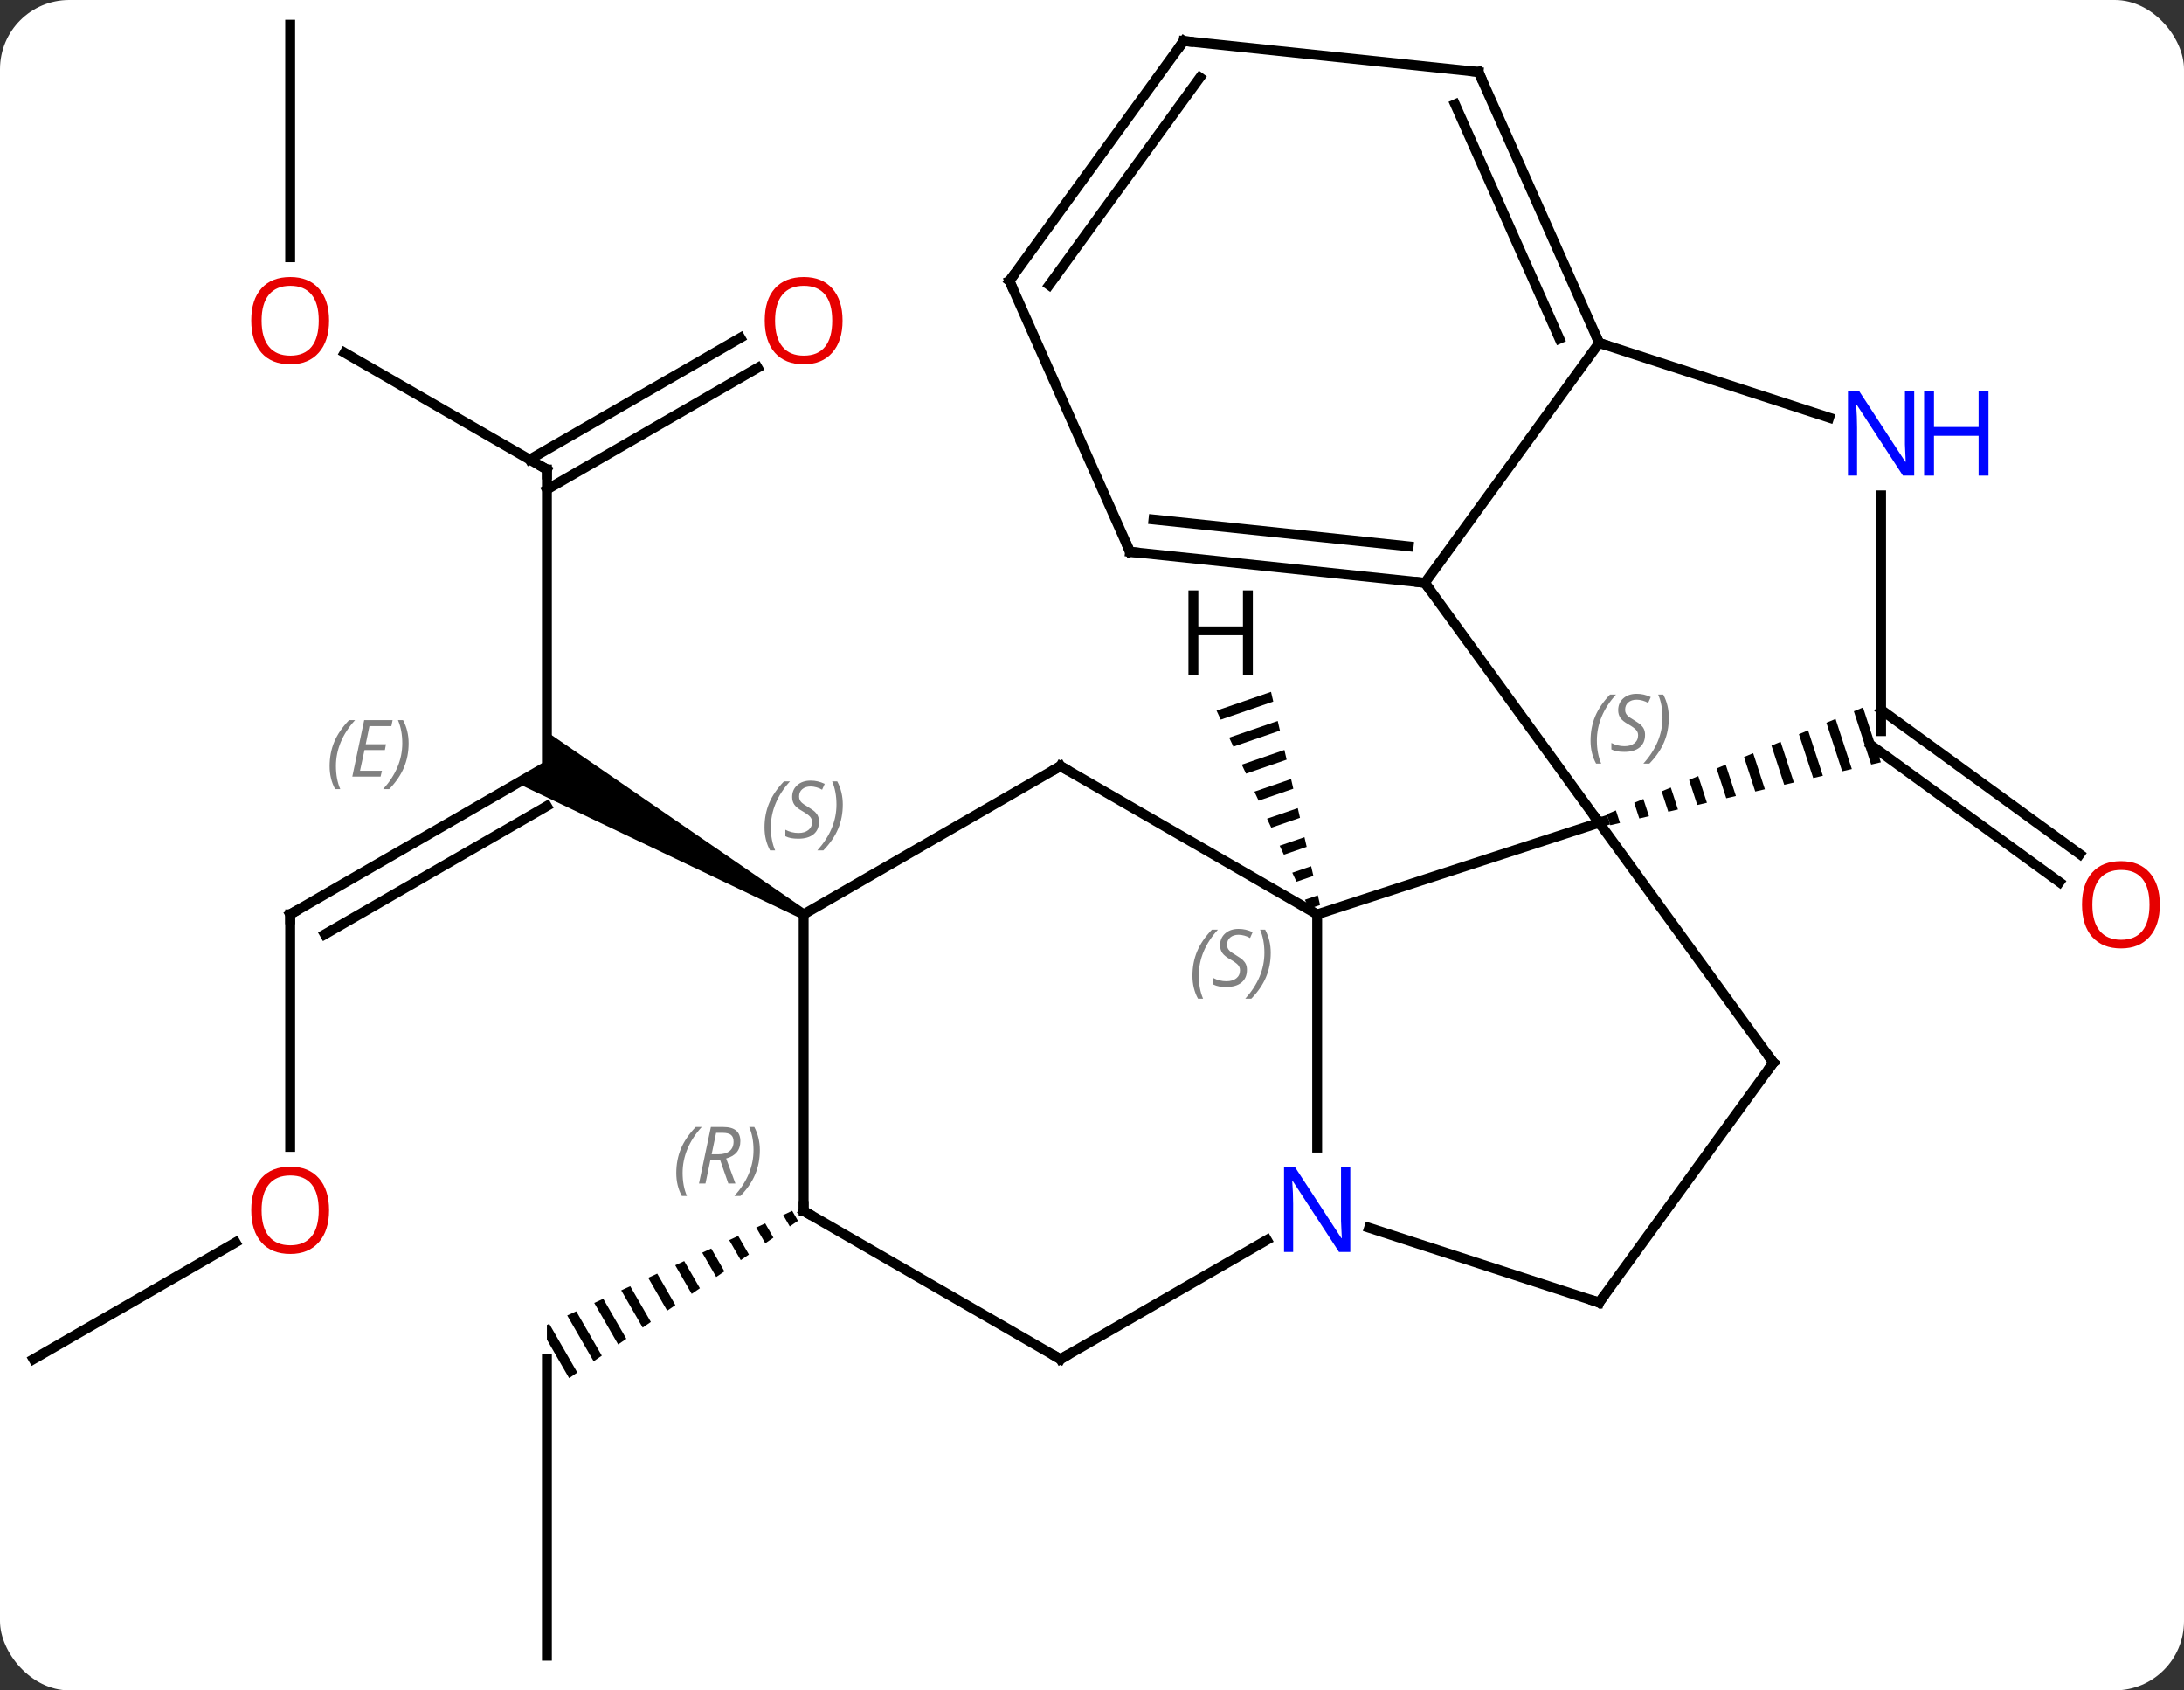 <svg width="221" viewBox="0 0 221 171" style="fill-opacity:1; color-rendering:auto; color-interpolation:auto; text-rendering:auto; stroke:black; stroke-linecap:square; stroke-miterlimit:10; shape-rendering:auto; stroke-opacity:1; fill:black; stroke-dasharray:none; font-weight:normal; stroke-width:1; font-family:'Open Sans'; font-style:normal; stroke-linejoin:miter; font-size:12; stroke-dashoffset:0; image-rendering:auto;" height="171" class="cas-substance-image" xmlns:xlink="http://www.w3.org/1999/xlink" xmlns="http://www.w3.org/2000/svg"><rect x="0" y="0" width="221" height="171" fill="#333333" stroke="none"/><svg class="cas-substance-single-component"><rect y="0" x="0" width="221" stroke="none" ry="7" rx="7" height="171" fill="white" class="cas-substance-group"/><svg y="0" x="0" width="221" viewBox="0 0 221 171" style="fill:black;" height="171" class="cas-substance-single-component-image"><svg><g><g transform="translate(109,85)" style="text-rendering:geometricPrecision; color-rendering:optimizeQuality; color-interpolation:linearRGB; stroke-linecap:butt; image-rendering:optimizeQuality;"><line y2="-13.203" y1="1.411" x2="81.348" x1="101.461" style="fill:none;"/><line y2="-9.624" y1="4.242" x2="80.319" x1="99.404" style="fill:none;"/><line y2="-37.5" y1="-7.5" x2="-53.658" x1="-53.658" style="fill:none;"/><line y2="7.5" y1="-7.5" x2="-79.638" x1="-53.658" style="fill:none;"/><line y2="9.521" y1="-3.458" x2="-76.138" x1="-53.658" style="fill:none;"/></g><g transform="translate(109,85)" style="stroke-linecap:butt; font-size:8px; fill:gray; text-rendering:geometricPrecision; image-rendering:optimizeQuality; color-rendering:optimizeQuality; font-family:'Open Sans'; font-style:italic; stroke:gray; color-interpolation:linearRGB;"><path style="stroke:none;" d="M-75.646 -7.496 Q-75.646 -8.824 -75.177 -9.949 Q-74.709 -11.074 -73.677 -12.152 L-73.068 -12.152 Q-74.037 -11.09 -74.521 -9.918 Q-75.005 -8.746 -75.005 -7.512 Q-75.005 -6.184 -74.568 -5.168 L-75.084 -5.168 Q-75.646 -6.199 -75.646 -7.496 ZM-70.49 -6.434 L-73.349 -6.434 L-72.146 -12.152 L-69.271 -12.152 L-69.396 -11.543 L-71.615 -11.543 L-71.99 -9.715 L-69.943 -9.715 L-70.052 -9.121 L-72.115 -9.121 L-72.568 -7.027 L-70.349 -7.027 L-70.49 -6.434 ZM-67.65 -9.809 Q-67.65 -8.48 -68.127 -7.348 Q-68.603 -6.215 -69.619 -5.168 L-70.228 -5.168 Q-68.291 -7.324 -68.291 -9.809 Q-68.291 -11.137 -68.728 -12.152 L-68.213 -12.152 Q-67.65 -11.09 -67.65 -9.809 Z"/><path style="fill:black; stroke:none;" d="M-27.428 7.067 L-27.928 7.933 L-56.658 -5.768 L-53.658 -7.5 L-53.658 -10.964 Z"/><line y2="-49.321" y1="-37.5" x2="-74.133" x1="-53.658" style="fill:none; stroke:black;"/><line y2="-47.796" y1="-35.479" x2="-32.326" x1="-53.658" style="fill:none; stroke:black;"/><line y2="-50.827" y1="-38.51" x2="-34.076" x1="-55.408" style="fill:none; stroke:black;"/><line y2="31.023" y1="7.5" x2="-79.638" x1="-79.638" style="fill:none; stroke:black;"/><line y2="-82.5" y1="-58.977" x2="-79.638" x1="-79.638" style="fill:none; stroke:black;"/><line y2="52.5" y1="40.689" x2="-105.618" x1="-85.161" style="fill:none; stroke:black;"/><line y2="82.5" y1="52.5" x2="-53.658" x1="-53.658" style="fill:none; stroke:black;"/><path style="fill:black; stroke:none;" d="M-28.838 37.49 L-29.748 37.914 L-29.082 39.07 L-29.082 39.07 L-28.255 38.501 L-28.255 38.501 L-28.838 37.49 ZM-31.569 38.761 L-32.48 39.184 L-32.48 39.184 L-31.562 40.775 L-31.562 40.775 L-30.736 40.207 L-31.569 38.761 ZM-34.301 40.031 L-35.211 40.455 L-34.043 42.48 L-33.216 41.912 L-34.301 40.031 ZM-37.032 41.302 L-37.943 41.725 L-37.943 41.725 L-36.524 44.186 L-35.697 43.617 L-37.032 41.302 ZM-39.764 42.573 L-40.674 42.996 L-39.005 45.891 L-39.005 45.891 L-38.178 45.323 L-39.764 42.573 ZM-42.495 43.843 L-43.406 44.267 L-43.406 44.267 L-41.485 47.596 L-41.485 47.596 L-40.658 47.028 L-40.658 47.028 L-42.495 43.843 ZM-45.227 45.114 L-46.137 45.537 L-46.137 45.537 L-43.966 49.302 L-43.966 49.302 L-43.139 48.733 L-43.139 48.733 L-45.227 45.114 ZM-47.958 46.384 L-48.868 46.808 L-48.868 46.808 L-46.447 51.007 L-46.447 51.007 L-45.62 50.439 L-45.62 50.439 L-47.958 46.384 ZM-50.689 47.655 L-51.6 48.078 L-51.6 48.078 L-48.928 52.712 L-48.928 52.712 L-48.101 52.144 L-50.689 47.655 ZM-53.421 48.925 L-53.658 49.036 L-53.658 49.036 L-53.658 49.036 L-53.658 50.516 L-51.408 54.418 L-51.408 54.418 L-50.581 53.849 L-50.581 53.849 L-53.421 48.925 Z"/><line y2="7.5" y1="-1.77" x2="24.285" x1="52.818" style="fill:none; stroke:black;"/><line y2="-26.04" y1="-1.77" x2="35.184" x1="52.818" style="fill:none; stroke:black;"/><path style="fill:black; stroke:none;" d="M79.516 -13.431 L78.591 -13.046 L80.345 -7.653 L81.322 -7.88 L81.322 -7.88 L79.516 -13.431 ZM76.739 -12.274 L75.812 -11.889 L75.812 -11.889 L77.412 -6.971 L77.412 -6.971 L78.389 -7.198 L76.739 -12.274 ZM73.96 -11.117 L73.034 -10.731 L74.479 -6.29 L75.457 -6.517 L73.96 -11.117 ZM71.183 -9.96 L70.257 -9.574 L71.546 -5.609 L72.524 -5.836 L71.183 -9.96 ZM68.404 -8.803 L67.478 -8.417 L68.613 -4.928 L69.591 -5.155 L69.591 -5.155 L68.404 -8.803 ZM65.626 -7.645 L64.701 -7.26 L65.681 -4.246 L66.658 -4.473 L65.626 -7.645 ZM62.849 -6.488 L61.922 -6.103 L62.748 -3.565 L63.725 -3.792 L62.849 -6.488 ZM60.071 -5.331 L59.145 -4.945 L59.815 -2.884 L59.815 -2.884 L60.793 -3.111 L60.071 -5.331 ZM57.292 -4.174 L56.367 -3.788 L56.367 -3.788 L56.882 -2.203 L57.86 -2.43 L57.86 -2.43 L57.292 -4.174 ZM54.514 -3.017 L53.589 -2.631 L53.589 -2.631 L53.949 -1.521 L53.949 -1.521 L54.927 -1.748 L54.927 -1.748 L54.514 -3.017 Z"/><line y2="22.5" y1="-1.77" x2="70.449" x1="52.818" style="fill:none; stroke:black;"/><line y2="31.094" y1="7.5" x2="24.285" x1="24.285" style="fill:none; stroke:black;"/><line y2="-7.5" y1="7.5" x2="-1.695" x1="24.285" style="fill:none; stroke:black;"/><line y2="-50.313" y1="-26.04" x2="52.818" x1="35.184" style="fill:none; stroke:black;"/><line y2="-29.178" y1="-26.04" x2="5.346" x1="35.184" style="fill:none; stroke:black;"/><line y2="-32.447" y1="-29.732" x2="7.722" x1="33.54" style="fill:none; stroke:black;"/><line y2="-34.884" y1="-11.04" x2="81.348" x1="81.348" style="fill:none; stroke:black;"/><line y2="46.77" y1="22.5" x2="52.818" x1="70.449" style="fill:none; stroke:black;"/><line y2="46.77" y1="39.207" x2="52.818" x1="29.539" style="fill:none; stroke:black;"/><line y2="52.5" y1="40.435" x2="-1.695" x1="19.201" style="fill:none; stroke:black;"/><line y2="7.5" y1="-7.5" x2="-27.678" x1="-1.695" style="fill:none; stroke:black;"/><line y2="-42.748" y1="-50.313" x2="76.094" x1="52.818" style="fill:none; stroke:black;"/><line y2="-77.718" y1="-50.313" x2="40.614" x1="52.818" style="fill:none; stroke:black;"/><line y2="-74.448" y1="-50.735" x2="38.239" x1="48.799" style="fill:none; stroke:black;"/><line y2="-56.583" y1="-29.178" x2="-6.855" x1="5.346" style="fill:none; stroke:black;"/><line y2="37.5" y1="52.5" x2="-27.678" x1="-1.695" style="fill:none; stroke:black;"/><line y2="37.5" y1="7.5" x2="-27.678" x1="-27.678" style="fill:none; stroke:black;"/><line y2="-80.853" y1="-77.718" x2="10.779" x1="40.614" style="fill:none; stroke:black;"/><line y2="-80.853" y1="-56.583" x2="10.779" x1="-6.855" style="fill:none; stroke:black;"/><line y2="-77.161" y1="-56.16" x2="12.423" x1="-2.836" style="fill:none; stroke:black;"/><path style="fill:black; stroke:none;" d="M19.616 -15.01 L14.103 -13.113 L14.103 -13.113 L14.529 -12.202 L19.842 -14.03 L19.842 -14.03 L19.616 -15.01 ZM20.293 -12.07 L15.38 -10.38 L15.806 -9.469 L15.806 -9.469 L20.518 -11.09 L20.293 -12.07 ZM20.969 -9.13 L16.658 -7.646 L16.658 -7.646 L17.084 -6.735 L21.195 -8.15 L21.195 -8.15 L20.969 -9.13 ZM21.646 -6.189 L17.935 -4.913 L17.935 -4.913 L18.361 -4.002 L18.361 -4.002 L21.871 -5.209 L21.646 -6.189 ZM22.322 -3.249 L19.213 -2.18 L19.639 -1.268 L22.548 -2.269 L22.322 -3.249 ZM22.999 -0.309 L20.49 0.554 L20.916 1.465 L20.916 1.465 L23.224 0.671 L22.999 -0.309 ZM23.675 2.631 L21.767 3.287 L22.193 4.199 L22.193 4.199 L23.901 3.611 L23.675 2.631 ZM24.352 5.571 L23.045 6.021 L23.471 6.932 L23.471 6.932 L24.577 6.551 L24.577 6.551 L24.352 5.571 Z"/></g><g transform="translate(109,85)" style="fill:rgb(230,0,0); text-rendering:geometricPrecision; color-rendering:optimizeQuality; image-rendering:optimizeQuality; font-family:'Open Sans'; stroke:rgb(230,0,0); color-interpolation:linearRGB;"><path style="stroke:none;" d="M109.555 6.524 Q109.555 8.586 108.516 9.766 Q107.477 10.946 105.634 10.946 Q103.743 10.946 102.712 9.781 Q101.68 8.617 101.68 6.508 Q101.68 4.414 102.712 3.266 Q103.743 2.117 105.634 2.117 Q107.493 2.117 108.524 3.289 Q109.555 4.461 109.555 6.524 ZM102.727 6.524 Q102.727 8.258 103.47 9.164 Q104.212 10.071 105.634 10.071 Q107.055 10.071 107.782 9.172 Q108.509 8.274 108.509 6.524 Q108.509 4.789 107.782 3.899 Q107.055 3.008 105.634 3.008 Q104.212 3.008 103.47 3.906 Q102.727 4.805 102.727 6.524 Z"/></g><g transform="translate(109,85)" style="stroke-linecap:butt; text-rendering:geometricPrecision; color-rendering:optimizeQuality; image-rendering:optimizeQuality; font-family:'Open Sans'; color-interpolation:linearRGB; stroke-miterlimit:5;"><path style="fill:none;" d="M-53.658 -37 L-53.658 -37.5 L-54.091 -37.75"/><path style="fill:none;" d="M-79.205 7.25 L-79.638 7.5 L-79.638 8"/><path style="fill:rgb(230,0,0); stroke:none;" d="M-75.701 -52.57 Q-75.701 -50.508 -76.74 -49.328 Q-77.779 -48.148 -79.622 -48.148 Q-81.513 -48.148 -82.544 -49.312 Q-83.576 -50.477 -83.576 -52.586 Q-83.576 -54.68 -82.544 -55.828 Q-81.513 -56.977 -79.622 -56.977 Q-77.763 -56.977 -76.732 -55.805 Q-75.701 -54.633 -75.701 -52.57 ZM-82.529 -52.57 Q-82.529 -50.836 -81.786 -49.93 Q-81.044 -49.023 -79.622 -49.023 Q-78.201 -49.023 -77.474 -49.922 Q-76.747 -50.82 -76.747 -52.57 Q-76.747 -54.305 -77.474 -55.195 Q-78.201 -56.086 -79.622 -56.086 Q-81.044 -56.086 -81.786 -55.188 Q-82.529 -54.289 -82.529 -52.57 Z"/><path style="fill:rgb(230,0,0); stroke:none;" d="M-23.741 -52.57 Q-23.741 -50.508 -24.78 -49.328 Q-25.819 -48.148 -27.662 -48.148 Q-29.553 -48.148 -30.584 -49.312 Q-31.616 -50.477 -31.616 -52.586 Q-31.616 -54.68 -30.584 -55.828 Q-29.553 -56.977 -27.662 -56.977 Q-25.803 -56.977 -24.772 -55.805 Q-23.741 -54.633 -23.741 -52.57 ZM-30.569 -52.57 Q-30.569 -50.836 -29.826 -49.93 Q-29.084 -49.023 -27.662 -49.023 Q-26.241 -49.023 -25.514 -49.922 Q-24.787 -50.82 -24.787 -52.57 Q-24.787 -54.305 -25.514 -55.195 Q-26.241 -56.086 -27.662 -56.086 Q-29.084 -56.086 -29.826 -55.188 Q-30.569 -54.289 -30.569 -52.57 Z"/><path style="fill:rgb(230,0,0); stroke:none;" d="M-75.701 37.43 Q-75.701 39.492 -76.74 40.672 Q-77.779 41.852 -79.622 41.852 Q-81.513 41.852 -82.544 40.688 Q-83.576 39.523 -83.576 37.414 Q-83.576 35.32 -82.544 34.172 Q-81.513 33.023 -79.622 33.023 Q-77.763 33.023 -76.732 34.195 Q-75.701 35.367 -75.701 37.43 ZM-82.529 37.43 Q-82.529 39.164 -81.786 40.07 Q-81.044 40.977 -79.622 40.977 Q-78.201 40.977 -77.474 40.078 Q-76.747 39.18 -76.747 37.43 Q-76.747 35.695 -77.474 34.805 Q-78.201 33.914 -79.622 33.914 Q-81.044 33.914 -81.786 34.812 Q-82.529 35.711 -82.529 37.43 Z"/><path style="fill:none;" d="M53.294 -1.925 L52.818 -1.77 L52.524 -2.175"/></g><g transform="translate(109,85)" style="stroke-linecap:butt; font-size:8px; fill:gray; text-rendering:geometricPrecision; image-rendering:optimizeQuality; color-rendering:optimizeQuality; font-family:'Open Sans'; font-style:italic; stroke:gray; color-interpolation:linearRGB; stroke-miterlimit:5;"><path style="stroke:none;" d="M51.947 -10.078 Q51.947 -11.406 52.416 -12.531 Q52.885 -13.656 53.916 -14.734 L54.525 -14.734 Q53.556 -13.671 53.072 -12.499 Q52.588 -11.328 52.588 -10.093 Q52.588 -8.765 53.025 -7.749 L52.51 -7.749 Q51.947 -8.781 51.947 -10.078 ZM57.463 -10.671 Q57.463 -9.843 56.916 -9.39 Q56.369 -8.937 55.369 -8.937 Q54.963 -8.937 54.65 -8.992 Q54.338 -9.046 54.056 -9.187 L54.056 -9.843 Q54.681 -9.515 55.385 -9.515 Q56.01 -9.515 56.385 -9.812 Q56.76 -10.109 56.76 -10.624 Q56.76 -10.937 56.556 -11.163 Q56.353 -11.39 55.791 -11.718 Q55.197 -12.046 54.971 -12.374 Q54.744 -12.703 54.744 -13.156 Q54.744 -13.89 55.26 -14.351 Q55.775 -14.812 56.619 -14.812 Q56.994 -14.812 57.33 -14.734 Q57.666 -14.656 58.041 -14.484 L57.775 -13.89 Q57.525 -14.046 57.205 -14.132 Q56.885 -14.218 56.619 -14.218 Q56.088 -14.218 55.767 -13.945 Q55.447 -13.671 55.447 -13.203 Q55.447 -12.999 55.517 -12.851 Q55.588 -12.703 55.728 -12.57 Q55.869 -12.437 56.291 -12.187 Q56.853 -11.843 57.056 -11.648 Q57.26 -11.453 57.361 -11.218 Q57.463 -10.984 57.463 -10.671 ZM59.869 -12.39 Q59.869 -11.062 59.392 -9.929 Q58.916 -8.796 57.9 -7.749 L57.291 -7.749 Q59.228 -9.906 59.228 -12.39 Q59.228 -13.718 58.791 -14.734 L59.306 -14.734 Q59.869 -13.671 59.869 -12.39 Z"/><path style="stroke:none;" d="M11.664 13.703 Q11.664 12.375 12.133 11.25 Q12.601 10.125 13.633 9.047 L14.242 9.047 Q13.273 10.109 12.789 11.281 Q12.304 12.453 12.304 13.687 Q12.304 15.016 12.742 16.031 L12.226 16.031 Q11.664 15 11.664 13.703 ZM17.179 13.109 Q17.179 13.937 16.633 14.391 Q16.086 14.844 15.086 14.844 Q14.679 14.844 14.367 14.789 Q14.054 14.734 13.773 14.594 L13.773 13.937 Q14.398 14.266 15.101 14.266 Q15.726 14.266 16.101 13.969 Q16.476 13.672 16.476 13.156 Q16.476 12.844 16.273 12.617 Q16.07 12.391 15.508 12.062 Q14.914 11.734 14.687 11.406 Q14.461 11.078 14.461 10.625 Q14.461 9.891 14.976 9.43 Q15.492 8.969 16.336 8.969 Q16.711 8.969 17.047 9.047 Q17.383 9.125 17.758 9.297 L17.492 9.891 Q17.242 9.734 16.922 9.648 Q16.601 9.562 16.336 9.562 Q15.804 9.562 15.484 9.836 Q15.164 10.109 15.164 10.578 Q15.164 10.781 15.234 10.93 Q15.304 11.078 15.445 11.211 Q15.586 11.344 16.008 11.594 Q16.57 11.937 16.773 12.133 Q16.976 12.328 17.078 12.562 Q17.179 12.797 17.179 13.109 ZM19.586 11.391 Q19.586 12.719 19.109 13.851 Q18.633 14.984 17.617 16.031 L17.008 16.031 Q18.945 13.875 18.945 11.391 Q18.945 10.062 18.508 9.047 L19.023 9.047 Q19.586 10.109 19.586 11.391 Z"/><path style="fill:none; stroke:black;" d="M34.687 -26.092 L35.184 -26.04 L35.478 -25.636"/><path style="fill:none; stroke:black;" d="M70.155 22.096 L70.449 22.5 L70.155 22.904"/></g><g transform="translate(109,85)" style="stroke-linecap:butt; fill:rgb(0,5,255); text-rendering:geometricPrecision; color-rendering:optimizeQuality; image-rendering:optimizeQuality; font-family:'Open Sans'; stroke:rgb(0,5,255); color-interpolation:linearRGB; stroke-miterlimit:5;"><path style="stroke:none;" d="M27.637 41.656 L26.496 41.656 L21.808 34.469 L21.762 34.469 Q21.855 35.734 21.855 36.781 L21.855 41.656 L20.933 41.656 L20.933 33.094 L22.058 33.094 L26.73 40.25 L26.777 40.25 Q26.777 40.094 26.73 39.234 Q26.683 38.375 26.699 38 L26.699 33.094 L27.637 33.094 L27.637 41.656 Z"/><path style="fill:none; stroke:black;" d="M-1.262 -7.25 L-1.695 -7.5 L-2.128 -7.25"/><path style="fill:none; stroke:black;" d="M52.615 -50.77 L52.818 -50.313 L53.294 -50.158"/><path style="fill:none; stroke:black;" d="M5.843 -29.126 L5.346 -29.178 L5.143 -29.635"/><path style="stroke:none;" d="M84.7 -36.884 L83.559 -36.884 L78.871 -44.071 L78.825 -44.071 Q78.918 -42.806 78.918 -41.759 L78.918 -36.884 L77.996 -36.884 L77.996 -45.446 L79.121 -45.446 L83.793 -38.29 L83.84 -38.29 Q83.84 -38.446 83.793 -39.306 Q83.746 -40.165 83.762 -40.54 L83.762 -45.446 L84.7 -45.446 L84.7 -36.884 Z"/><path style="stroke:none;" d="M92.215 -36.884 L91.215 -36.884 L91.215 -40.915 L86.7 -40.915 L86.7 -36.884 L85.7 -36.884 L85.7 -45.446 L86.7 -45.446 L86.7 -41.806 L91.215 -41.806 L91.215 -45.446 L92.215 -45.446 L92.215 -36.884 Z"/><path style="fill:none; stroke:black;" d="M53.112 46.365 L52.818 46.77 L52.343 46.615"/><path style="fill:none; stroke:black;" d="M-1.262 52.25 L-1.695 52.5 L-2.128 52.25"/></g><g transform="translate(109,85)" style="stroke-linecap:butt; font-size:8px; fill:gray; text-rendering:geometricPrecision; image-rendering:optimizeQuality; color-rendering:optimizeQuality; font-family:'Open Sans'; font-style:italic; stroke:gray; color-interpolation:linearRGB; stroke-miterlimit:5;"><path style="stroke:none;" d="M-31.639 -1.297 Q-31.639 -2.625 -31.17 -3.75 Q-30.701 -4.875 -29.67 -5.953 L-29.061 -5.953 Q-30.029 -4.891 -30.514 -3.719 Q-30.998 -2.547 -30.998 -1.312 Q-30.998 0.016 -30.561 1.031 L-31.076 1.031 Q-31.639 0 -31.639 -1.297 ZM-26.123 -1.891 Q-26.123 -1.062 -26.67 -0.609 Q-27.217 -0.156 -28.217 -0.156 Q-28.623 -0.156 -28.936 -0.211 Q-29.248 -0.266 -29.529 -0.406 L-29.529 -1.062 Q-28.904 -0.734 -28.201 -0.734 Q-27.576 -0.734 -27.201 -1.031 Q-26.826 -1.328 -26.826 -1.844 Q-26.826 -2.156 -27.029 -2.383 Q-27.232 -2.609 -27.795 -2.938 Q-28.389 -3.266 -28.615 -3.594 Q-28.842 -3.922 -28.842 -4.375 Q-28.842 -5.109 -28.326 -5.57 Q-27.811 -6.031 -26.967 -6.031 Q-26.592 -6.031 -26.256 -5.953 Q-25.92 -5.875 -25.545 -5.703 L-25.811 -5.109 Q-26.061 -5.266 -26.381 -5.352 Q-26.701 -5.438 -26.967 -5.438 Q-27.498 -5.438 -27.818 -5.164 Q-28.139 -4.891 -28.139 -4.422 Q-28.139 -4.219 -28.068 -4.07 Q-27.998 -3.922 -27.857 -3.789 Q-27.717 -3.656 -27.295 -3.406 Q-26.732 -3.062 -26.529 -2.867 Q-26.326 -2.672 -26.225 -2.438 Q-26.123 -2.203 -26.123 -1.891 ZM-23.717 -3.609 Q-23.717 -2.281 -24.193 -1.148 Q-24.67 -0.016 -25.686 1.031 L-26.295 1.031 Q-24.357 -1.125 -24.357 -3.609 Q-24.357 -4.938 -24.795 -5.953 L-24.279 -5.953 Q-23.717 -4.891 -23.717 -3.609 Z"/><path style="fill:none; stroke:black;" d="M40.817 -77.261 L40.614 -77.718 L40.117 -77.77"/><path style="fill:none; stroke:black;" d="M-6.652 -56.126 L-6.855 -56.583 L-6.561 -56.987"/><path style="fill:none; stroke:black;" d="M-27.245 37.75 L-27.678 37.5 L-27.678 37"/><path style="stroke:none;" d="M-40.567 33.664 Q-40.567 32.336 -40.098 31.211 Q-39.629 30.086 -38.598 29.008 L-37.989 29.008 Q-38.958 30.07 -39.442 31.242 Q-39.926 32.414 -39.926 33.648 Q-39.926 34.977 -39.489 35.992 L-40.004 35.992 Q-40.567 34.961 -40.567 33.664 ZM-37.114 32.352 L-37.614 34.727 L-38.27 34.727 L-37.067 29.008 L-35.817 29.008 Q-34.083 29.008 -34.083 30.445 Q-34.083 31.805 -35.52 32.195 L-34.583 34.727 L-35.301 34.727 L-36.129 32.352 L-37.114 32.352 ZM-36.536 29.602 Q-36.926 31.523 -36.989 31.773 L-36.333 31.773 Q-35.583 31.773 -35.176 31.445 Q-34.77 31.117 -34.77 30.492 Q-34.77 30.023 -35.028 29.813 Q-35.286 29.602 -35.879 29.602 L-36.536 29.602 ZM-32.11 31.352 Q-32.11 32.68 -32.586 33.813 Q-33.063 34.945 -34.078 35.992 L-34.688 35.992 Q-32.75 33.836 -32.75 31.352 Q-32.75 30.023 -33.188 29.008 L-32.672 29.008 Q-32.11 30.07 -32.11 31.352 Z"/><path style="fill:none; stroke:black;" d="M11.276 -80.801 L10.779 -80.853 L10.485 -80.448"/></g><g transform="translate(109,85)" style="stroke-linecap:butt; text-rendering:geometricPrecision; color-rendering:optimizeQuality; image-rendering:optimizeQuality; font-family:'Open Sans'; color-interpolation:linearRGB; stroke-miterlimit:5;"><path style="stroke:none;" d="M17.775 -16.709 L16.775 -16.709 L16.775 -20.74 L12.259 -20.74 L12.259 -16.709 L11.259 -16.709 L11.259 -25.271 L12.259 -25.271 L12.259 -21.631 L16.775 -21.631 L16.775 -25.271 L17.775 -25.271 L17.775 -16.709 Z"/></g></g></svg></svg></svg></svg>